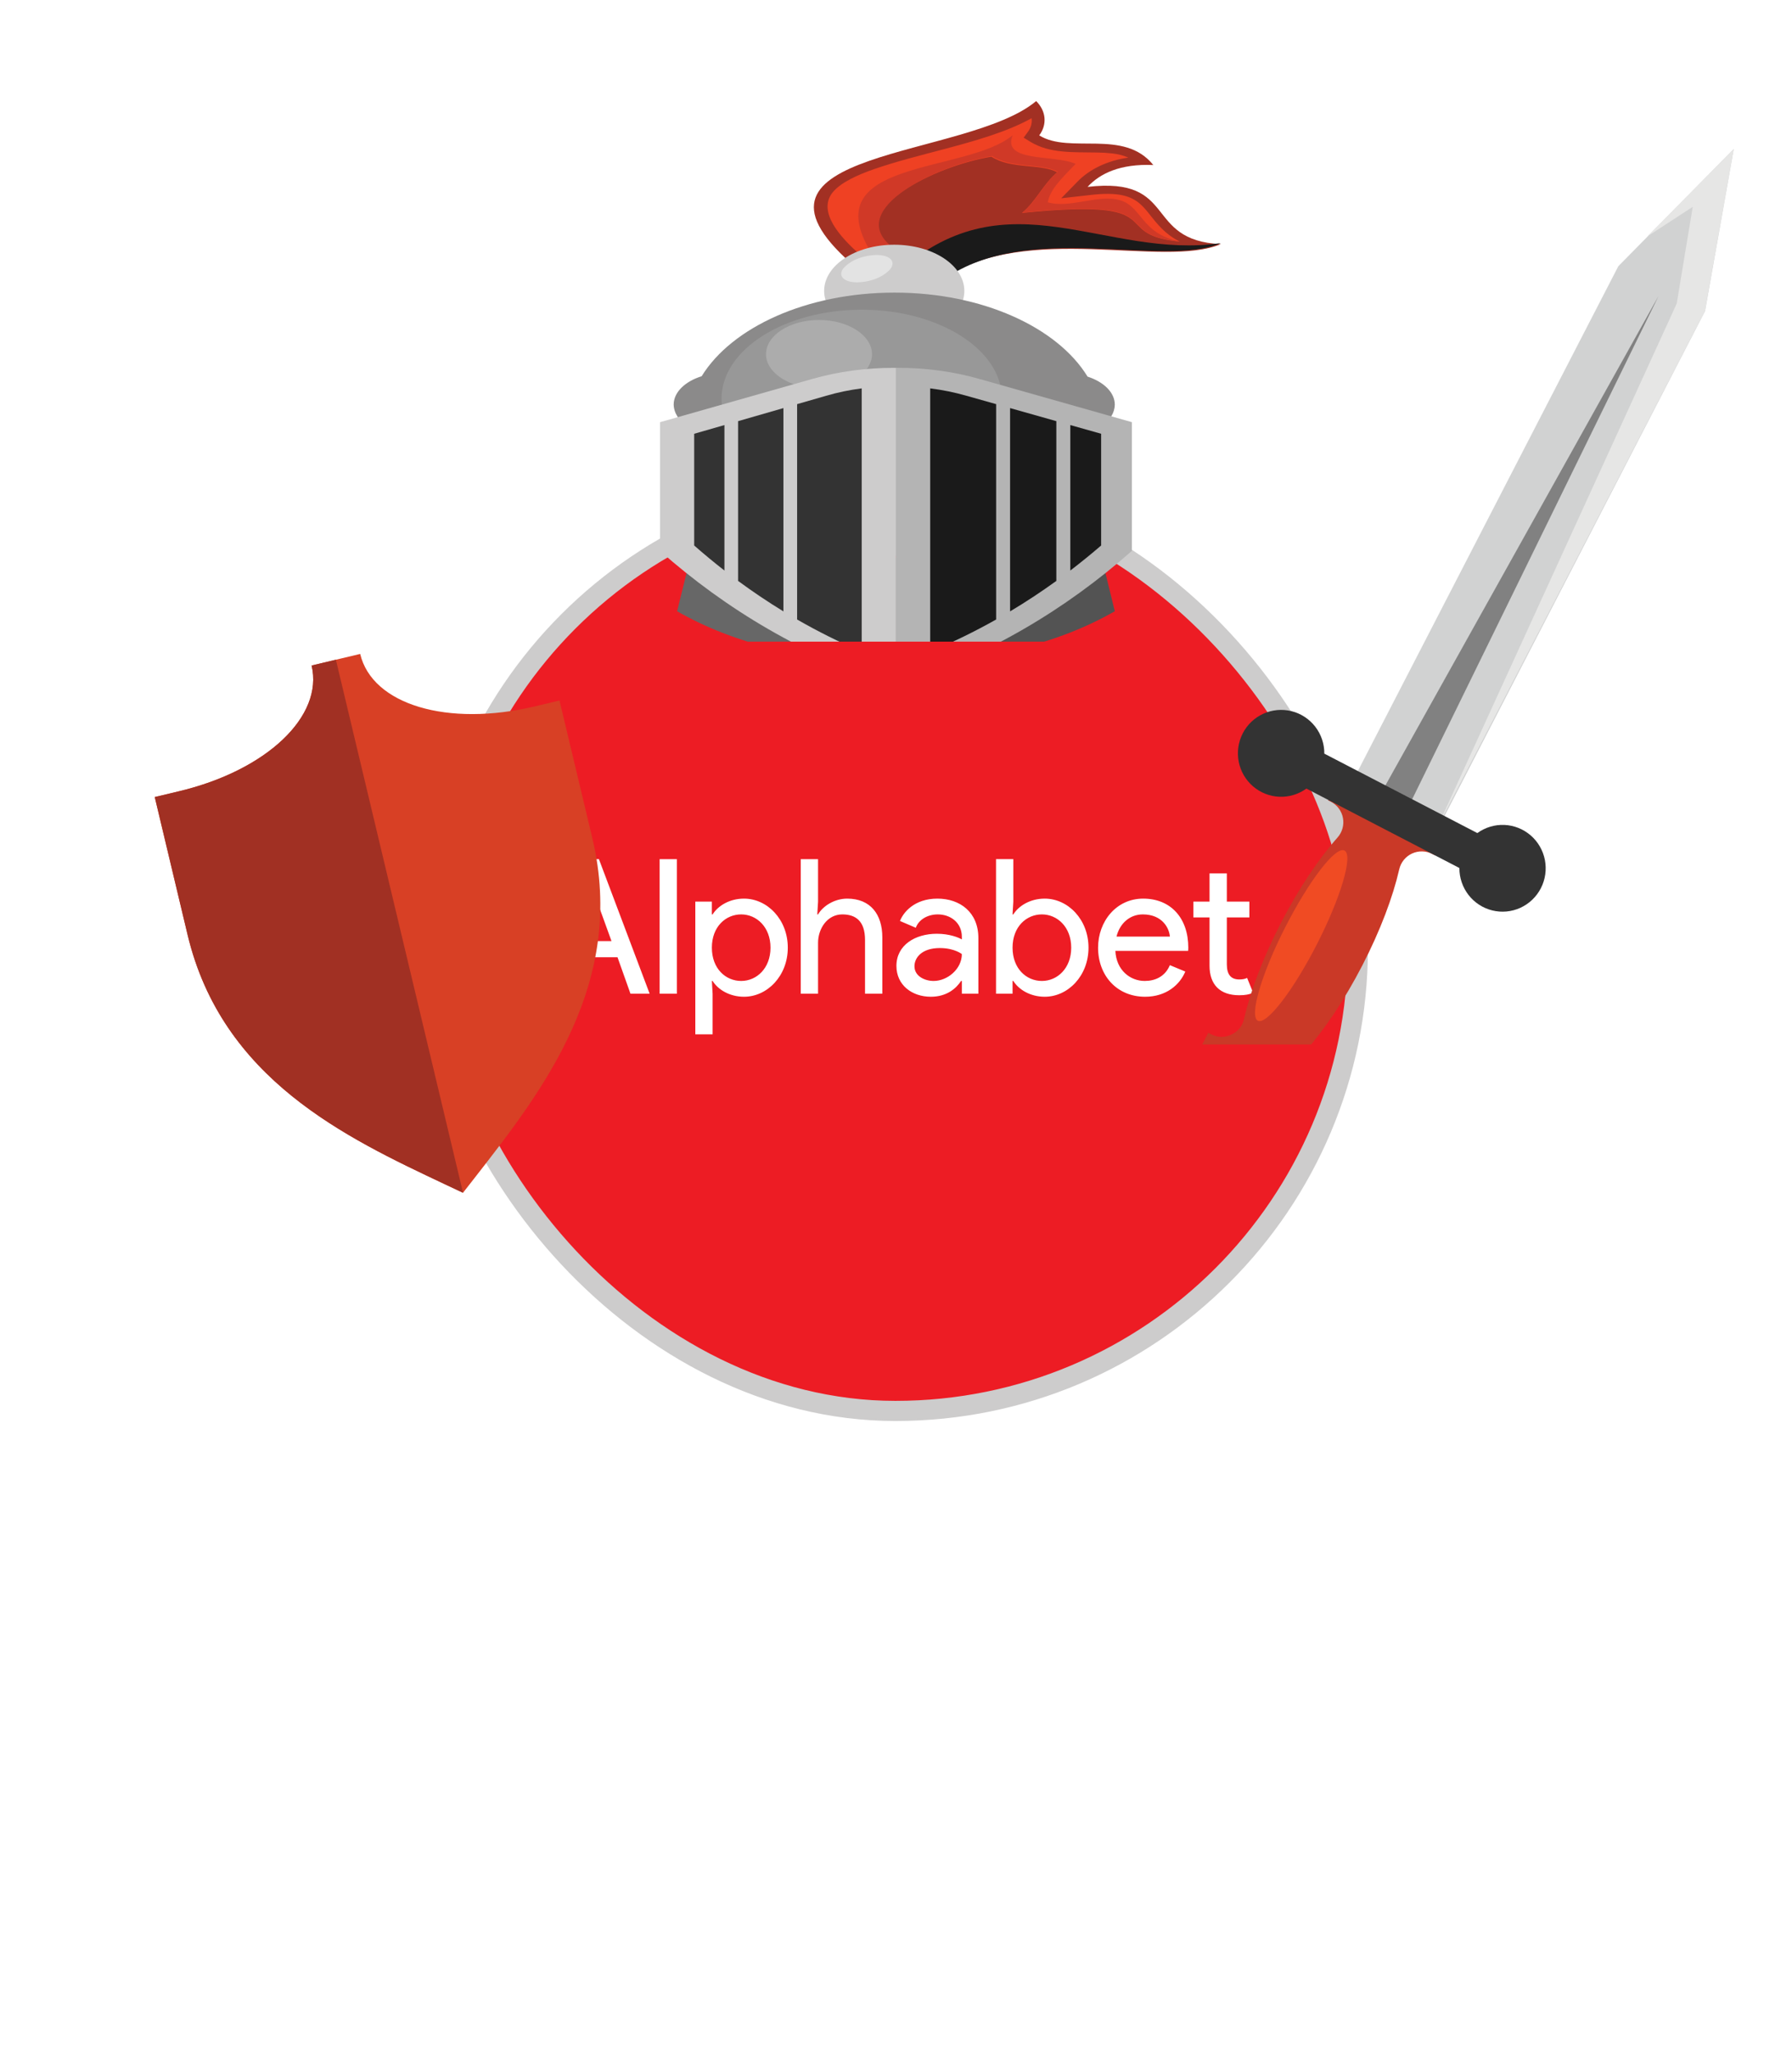 <svg width="89" height="102" viewBox="0 0 89 102" fill="none" xmlns="http://www.w3.org/2000/svg">
<rect x="21.503" y="24.128" width="45.934" height="45.934" rx="22.967" fill="#ED1C24"/>
<rect x="21.503" y="24.128" width="45.934" height="45.934" rx="22.967" stroke="#CDCCCC"/>
<path d="M60.072 47.955V45.556H59.269V44.771H60.072V43.371H60.931V44.771H62.051V45.556H60.931V47.889C60.931 48.403 61.145 48.636 61.547 48.636C61.706 48.636 61.818 48.617 61.939 48.561L62.238 49.299C62.042 49.383 61.836 49.42 61.547 49.42C60.585 49.42 60.072 48.888 60.072 47.955ZM54.536 47.058C54.536 45.761 55.433 44.622 56.777 44.622C58.14 44.622 59.017 45.583 59.017 47.058C59.017 47.124 59.008 47.217 59.008 47.217H55.395C55.442 48.188 56.142 48.711 56.852 48.711C57.356 48.711 57.86 48.505 58.102 47.926L58.868 48.244C58.597 48.897 57.925 49.495 56.87 49.495C55.47 49.495 54.536 48.44 54.536 47.058ZM56.758 45.406C56.123 45.406 55.619 45.836 55.451 46.508H58.102C58.075 46.106 57.738 45.406 56.758 45.406ZM50.327 48.711H50.289V49.345H49.468V42.661H50.327V44.771L50.289 45.406H50.327C50.588 44.986 51.158 44.622 51.886 44.622C53.043 44.622 54.061 45.658 54.061 47.058C54.061 48.459 53.043 49.495 51.886 49.495C51.158 49.495 50.588 49.131 50.327 48.711ZM53.202 47.058C53.202 46.031 52.511 45.406 51.746 45.406C50.98 45.406 50.289 46.013 50.289 47.058C50.289 48.104 50.98 48.711 51.746 48.711C52.511 48.711 53.202 48.085 53.202 47.058ZM44.521 47.964C44.521 46.928 45.454 46.367 46.528 46.367C47.144 46.367 47.592 46.545 47.77 46.648V46.517C47.77 45.826 47.219 45.406 46.575 45.406C46.099 45.406 45.641 45.639 45.483 46.069L44.698 45.733C44.857 45.313 45.408 44.622 46.556 44.622C47.676 44.622 48.591 45.294 48.591 46.582V49.345H47.77V48.711H47.732C47.48 49.093 47.013 49.495 46.229 49.495C45.296 49.495 44.521 48.916 44.521 47.964ZM47.77 47.376C47.77 47.376 47.406 47.077 46.677 47.077C45.772 47.077 45.417 47.562 45.417 47.982C45.417 48.468 45.921 48.711 46.369 48.711C47.051 48.711 47.77 48.122 47.77 47.376ZM40.629 44.771L40.591 45.406H40.629C40.871 44.986 41.45 44.622 42.075 44.622C43.242 44.622 43.821 45.415 43.821 46.545V49.345H42.962V46.676C42.962 45.723 42.486 45.406 41.833 45.406C41.086 45.406 40.629 46.115 40.629 46.816V49.345H39.77V42.662H40.629V44.771ZM35.392 48.711H35.355L35.392 49.345V51.362H34.533V44.771H35.355V45.406H35.392C35.653 44.986 36.223 44.622 36.951 44.622C38.108 44.622 39.126 45.658 39.126 47.058C39.126 48.459 38.108 49.495 36.951 49.495C36.223 49.495 35.653 49.131 35.392 48.711ZM38.267 47.058C38.267 46.031 37.576 45.406 36.811 45.406C36.045 45.406 35.355 46.013 35.355 47.058C35.355 48.104 36.045 48.711 36.811 48.711C37.576 48.711 38.267 48.085 38.267 47.058ZM32.76 49.345H33.618V42.662H32.76V49.345ZM28.774 42.661L26.253 49.345H27.206L27.859 47.534H30.669L31.313 49.345H32.265L29.745 42.661H28.774ZM29.241 43.716H29.278L30.37 46.731H28.148L29.241 43.716Z" fill="white"/>
<g filter="url(#filter0_d_183_2693)">
<path d="M22.995 55.229L23.606 54.447C26.958 50.145 31.129 44.792 29.418 37.619L27.788 30.784L26.581 31.072C22.227 32.111 18.489 30.993 17.888 28.472L15.476 29.047C16.077 31.568 13.247 34.253 8.892 35.291L7.686 35.579L9.316 42.414C11.027 49.587 17.166 52.481 22.097 54.806L22.995 55.229Z" fill="#D84025"/>
</g>
<g filter="url(#filter1_d_183_2693)">
<path d="M8.892 35.291C13.247 34.253 16.077 31.568 15.476 29.047L16.682 28.759L22.996 55.227L22.994 55.229L22.097 54.806C17.165 52.48 11.027 49.587 9.316 42.414L7.686 35.579L8.892 35.291Z" fill="#A13023"/>
</g>
<g clip-path="url(#clip0_183_2693)">
<g filter="url(#filter2_d_183_2693)">
<path fill-rule="evenodd" clip-rule="evenodd" d="M54.443 22.588C54.752 23.844 55.06 25.099 55.367 26.352C52.543 27.968 48.977 28.871 44.497 28.872V23.689L54.443 22.588Z" fill="#535353"/>
<path fill-rule="evenodd" clip-rule="evenodd" d="M34.559 22.588C34.246 23.844 33.936 25.099 33.628 26.352C36.458 27.968 40.016 28.871 44.497 28.872V23.689L34.559 22.588Z" fill="#676767"/>
<path fill-rule="evenodd" clip-rule="evenodd" d="M42.274 9.076C35.821 3.369 48.023 3.91 51.461 1.019C51.704 1.26 51.848 1.551 51.875 1.854C51.902 2.157 51.811 2.459 51.614 2.723C53.141 3.672 55.824 2.378 57.279 4.195C55.63 4.124 54.626 4.618 54.014 5.28C58.536 4.756 56.767 7.943 60.632 8.123C57.752 9.342 50.99 7.001 46.808 9.851C44.921 9.798 44.162 9.133 42.274 9.076Z" fill="#A23023"/>
<path fill-rule="evenodd" clip-rule="evenodd" d="M60.63 8.07C57.78 9.33 51.066 6.93 46.916 9.851C46.143 9.818 45.383 9.684 44.667 9.455C50.096 4.661 54.913 8.917 60.632 8.07H60.63Z" fill="#1A1A1A"/>
<path fill-rule="evenodd" clip-rule="evenodd" d="M42.651 8.591C43.396 8.649 44.127 8.783 44.823 8.989L44.872 9.001C44.629 8.73 44.39 8.459 44.155 8.187C42.02 6.371 46.514 4.222 49.239 3.781C50.221 4.415 51.733 4.115 52.508 4.56C51.84 5.1 51.426 6.034 50.756 6.573C58.407 5.799 54.922 7.641 58.594 7.998C58.347 7.873 58.122 7.725 57.926 7.557C56.696 6.512 56.879 5.372 54.198 5.677L52.706 5.846C52.97 5.573 53.236 5.301 53.504 5.03C54.108 4.399 55.017 3.968 56.041 3.827C55.801 3.722 55.536 3.652 55.262 3.621C55 3.591 54.736 3.575 54.471 3.573C53.278 3.552 52.141 3.622 51.192 3.052L50.84 2.837C50.909 2.742 50.981 2.649 51.045 2.556C51.203 2.347 51.27 2.107 51.235 1.868C50.006 2.562 48.305 3.029 46.848 3.416C45.694 3.721 44.483 4.026 43.389 4.406C42.616 4.678 41.749 5.054 41.34 5.57C40.596 6.531 41.745 7.78 42.651 8.591Z" fill="#EF4123"/>
<path fill-rule="evenodd" clip-rule="evenodd" d="M43.726 8.717C44.114 8.793 44.496 8.884 44.871 8.989L44.92 9.001C44.678 8.728 44.44 8.455 44.206 8.182C42.078 6.354 46.556 4.191 49.272 3.747C50.25 4.386 51.757 4.083 52.529 4.532C51.863 5.075 51.451 6.014 50.783 6.558C58.408 5.778 54.935 7.632 58.594 7.991C56.689 7.618 56.723 6.271 55.641 5.947C54.559 5.623 53.129 6.369 52.039 6.045C52.153 5.42 52.67 4.912 53.421 4.137C52.378 3.663 49.746 4.087 50.293 2.717C47.951 4.659 40.406 3.855 43.268 8.55L43.726 8.717Z" fill="#D03927"/>
<path d="M44.412 12.738C46.335 12.738 47.894 11.711 47.894 10.445C47.894 9.179 46.335 8.152 44.412 8.152C42.489 8.152 40.931 9.179 40.931 10.445C40.931 11.711 42.489 12.738 44.412 12.738Z" fill="#CDCCCC"/>
<path fill-rule="evenodd" clip-rule="evenodd" d="M44.428 10.53C48.793 10.53 52.523 12.261 54.014 14.702C54.816 14.959 55.367 15.489 55.367 16.095C55.363 16.297 55.302 16.496 55.188 16.679C55.075 16.861 54.911 17.024 54.707 17.157C54.633 20.727 50.059 23.607 44.428 23.607C38.796 23.607 34.239 20.733 34.153 17.172C33.94 17.039 33.768 16.874 33.648 16.687C33.528 16.5 33.463 16.296 33.458 16.089C33.458 15.477 34.028 14.936 34.847 14.683C36.346 12.248 40.069 10.53 44.428 10.53Z" fill="#8B8A8A"/>
<path fill-rule="evenodd" clip-rule="evenodd" d="M42.799 20.211C46.637 20.211 49.762 18.231 49.762 15.795C49.762 13.359 46.631 11.379 42.799 11.379C38.967 11.379 35.836 13.359 35.836 15.795C35.836 18.231 38.959 20.211 42.799 20.211Z" fill="#989898"/>
<path fill-rule="evenodd" clip-rule="evenodd" d="M40.676 15.285C42.127 15.285 43.308 14.522 43.308 13.587C43.308 12.652 42.127 11.889 40.676 11.889C39.225 11.889 38.044 12.651 38.044 13.587C38.044 14.524 39.237 15.285 40.676 15.285Z" fill="#ACACAC"/>
<path fill-rule="evenodd" clip-rule="evenodd" d="M44.497 14.267H44.398C43.009 14.261 41.631 14.449 40.331 14.82L32.779 16.965V23.355C36.083 26.279 39.936 28.57 44.497 30.061V14.267Z" fill="#CDCCCC"/>
<path fill-rule="evenodd" clip-rule="evenodd" d="M42.799 15.285C42.197 15.362 41.607 15.484 41.036 15.651L39.589 16.068V26.762C40.61 27.351 41.682 27.886 42.797 28.363V15.285H42.799ZM38.909 16.264L36.657 16.913V24.846C37.369 25.37 38.119 25.877 38.909 26.359V16.264ZM35.979 17.107L34.477 17.539V23.087C34.958 23.51 35.459 23.924 35.979 24.331V17.107Z" fill="#333333"/>
<path fill-rule="evenodd" clip-rule="evenodd" d="M44.497 14.266H44.597C45.982 14.262 47.357 14.45 48.654 14.82L56.216 16.963V23.353C52.91 26.279 49.056 28.57 44.497 30.061V14.266Z" fill="#B4B4B4"/>
<path fill-rule="evenodd" clip-rule="evenodd" d="M46.196 15.285C46.81 15.362 47.413 15.484 47.995 15.651L49.473 16.068V26.762C48.429 27.351 47.335 27.886 46.198 28.363V15.285H46.196ZM50.166 16.264L52.463 16.913V24.846C51.738 25.37 50.973 25.877 50.166 26.359V16.264ZM53.157 17.107L54.688 17.539V23.087C54.198 23.51 53.688 23.924 53.157 24.331V17.107Z" fill="#1A1A1A"/>
<path fill-rule="evenodd" clip-rule="evenodd" d="M43.534 8.662C44.186 8.662 44.498 8.967 44.233 9.341C44.065 9.541 43.824 9.709 43.533 9.828C43.242 9.946 42.911 10.013 42.572 10.02C41.922 10.02 41.609 9.717 41.874 9.341C42.043 9.141 42.283 8.974 42.574 8.855C42.864 8.736 43.195 8.67 43.534 8.662Z" fill="#E3E3E3"/>
</g>
</g>
<g clip-path="url(#clip1_183_2693)">
<g filter="url(#filter3_d_183_2693)">
<path fill-rule="evenodd" clip-rule="evenodd" d="M60.009 47.283L60.145 47.354C60.299 47.437 60.471 47.482 60.646 47.486C60.821 47.489 60.994 47.452 61.152 47.376C61.312 47.304 61.452 47.197 61.562 47.061C61.673 46.925 61.749 46.765 61.786 46.594C62.099 45.228 62.724 43.559 63.614 41.834C64.503 40.11 65.502 38.635 66.428 37.589C66.544 37.458 66.628 37.303 66.675 37.135C66.722 36.967 66.73 36.791 66.698 36.619C66.666 36.448 66.596 36.286 66.492 36.146C66.388 36.006 66.253 35.891 66.098 35.811L65.96 35.741L66.526 34.647L69.184 36.016L71.841 37.384L71.275 38.478L71.139 38.408C70.984 38.326 70.811 38.282 70.636 38.278C70.46 38.274 70.286 38.31 70.126 38.384C69.967 38.458 69.827 38.568 69.717 38.705C69.607 38.842 69.53 39.002 69.492 39.174C69.179 40.538 68.554 42.209 67.664 43.932C66.775 45.655 65.776 47.132 64.85 48.178C64.734 48.308 64.65 48.463 64.603 48.631C64.556 48.8 64.548 48.976 64.58 49.148C64.612 49.319 64.683 49.481 64.787 49.622C64.891 49.762 65.025 49.876 65.18 49.956L65.318 50.027L64.752 51.121L62.094 49.753L59.443 48.379L60.009 47.283Z" fill="#CA3927"/>
<path fill-rule="evenodd" clip-rule="evenodd" d="M66.774 38.234C67.212 38.463 66.603 40.541 65.412 42.874C64.221 45.206 62.9 46.913 62.469 46.685C62.039 46.456 62.64 44.377 63.831 42.045C65.022 39.713 66.335 38.005 66.774 38.234Z" fill="#F04B23"/>
<path fill-rule="evenodd" clip-rule="evenodd" d="M86.108 3.397L84.683 11.445L71.396 37.194L67.086 34.97L80.373 9.221L86.108 3.397Z" fill="#D1D2D2"/>
<path fill-rule="evenodd" clip-rule="evenodd" d="M81.808 7.744L84.07 6.271L83.275 11.073L71.332 37.194L84.677 11.445L86.108 3.397L81.808 7.744Z" fill="#E6E6E5"/>
<path fill-rule="evenodd" clip-rule="evenodd" d="M82.371 10.7L76.093 23.522L69.814 36.345L69.128 35.996L68.445 35.648L75.408 23.174L82.371 10.7Z" fill="#818181"/>
<path fill-rule="evenodd" clip-rule="evenodd" d="M65.773 33.423L73.372 37.367C73.763 37.084 74.237 36.942 74.718 36.963C75.199 36.984 75.659 37.168 76.023 37.484C76.388 37.8 76.636 38.231 76.728 38.706C76.819 39.182 76.749 39.674 76.528 40.104C76.307 40.535 75.948 40.877 75.51 41.078C75.072 41.278 74.579 41.324 74.112 41.208C73.644 41.092 73.229 40.821 72.933 40.439C72.638 40.057 72.478 39.586 72.481 39.102L64.882 35.158C64.49 35.442 64.016 35.585 63.534 35.564C63.052 35.543 62.591 35.359 62.226 35.042C61.861 34.726 61.612 34.295 61.52 33.819C61.429 33.342 61.499 32.849 61.72 32.418C61.942 31.987 62.301 31.644 62.74 31.443C63.179 31.243 63.673 31.197 64.141 31.313C64.609 31.429 65.025 31.701 65.321 32.083C65.617 32.466 65.776 32.938 65.773 33.423Z" fill="#333333"/>
</g>
</g>
<g filter="url(#filter4_d_183_2693)">
<path d="M27.572 83.509L26.612 81.277H21.848L20.888 83.509H19.952L23.72 74.761H24.764L28.544 83.509H27.572ZM26.264 80.437L24.224 75.709L22.196 80.437H26.264ZM29.56 83.509V74.401H30.436V83.509H29.56ZM38.383 80.521C38.383 81.065 38.267 81.569 38.035 82.033C37.803 82.497 37.475 82.873 37.051 83.161C36.62 83.449 36.127 83.593 35.575 83.593C34.599 83.593 33.836 83.157 33.283 82.285V86.449H32.407V77.545H33.26V78.841C33.876 77.905 34.648 77.437 35.575 77.437C36.423 77.437 37.108 77.757 37.627 78.397C38.132 79.021 38.383 79.729 38.383 80.521ZM35.407 82.837C36.032 82.837 36.539 82.617 36.931 82.177C37.307 81.729 37.495 81.185 37.495 80.545C37.495 79.641 37.172 78.973 36.523 78.541C36.212 78.325 35.84 78.217 35.407 78.217C34.816 78.209 34.307 78.437 33.883 78.901C33.459 79.365 33.255 79.901 33.272 80.509C33.272 81.149 33.471 81.693 33.871 82.141C34.279 82.605 34.791 82.837 35.407 82.837ZM45.091 83.509H44.215V80.041C44.215 79.489 44.075 79.049 43.795 78.721C43.515 78.393 43.107 78.229 42.571 78.229C42.051 78.229 41.623 78.409 41.287 78.769C40.959 79.137 40.795 79.585 40.795 80.113V83.509H39.919V74.413H40.795V78.613C41.259 77.829 41.939 77.437 42.835 77.437C43.539 77.437 44.095 77.653 44.503 78.085C44.895 78.541 45.091 79.121 45.091 79.825V83.509ZM48.93 80.065H50.586V79.669C50.586 78.701 50.078 78.217 49.062 78.217C48.574 78.217 48.198 78.349 47.934 78.613C47.694 78.853 47.55 79.125 47.502 79.429L46.662 79.249C46.67 79.081 46.75 78.869 46.902 78.613C47.054 78.357 47.254 78.129 47.502 77.929C47.926 77.601 48.454 77.437 49.086 77.437C50.174 77.437 50.898 77.849 51.258 78.673C51.378 78.953 51.438 79.281 51.438 79.657V81.337C51.438 82.313 51.47 83.037 51.534 83.509H50.67C50.614 83.205 50.586 82.857 50.586 82.465C50.082 83.233 49.41 83.617 48.57 83.617C47.97 83.617 47.49 83.449 47.13 83.113C46.754 82.785 46.566 82.365 46.566 81.853V81.793C46.566 81.201 46.802 80.765 47.274 80.485C47.754 80.205 48.306 80.065 48.93 80.065ZM50.586 80.989V80.785H48.918C48.55 80.785 48.226 80.853 47.946 80.989C47.61 81.133 47.442 81.397 47.442 81.781C47.442 82.109 47.566 82.369 47.814 82.561C48.054 82.753 48.358 82.849 48.726 82.849C49.246 82.849 49.69 82.673 50.058 82.321C50.41 81.985 50.586 81.541 50.586 80.989ZM59.313 80.521C59.313 81.065 59.197 81.569 58.965 82.033C58.733 82.497 58.405 82.873 57.981 83.161C57.549 83.449 57.057 83.593 56.505 83.593C55.521 83.593 54.749 83.145 54.189 82.249V83.509H53.337V74.413H54.213V78.829C54.813 77.901 55.577 77.437 56.505 77.437C57.353 77.437 58.037 77.757 58.557 78.397C59.061 79.021 59.313 79.729 59.313 80.521ZM56.337 82.837C56.961 82.837 57.469 82.617 57.861 82.177C58.237 81.729 58.425 81.185 58.425 80.545C58.425 79.641 58.101 78.973 57.453 78.541C57.141 78.325 56.769 78.217 56.337 78.217C55.745 78.209 55.237 78.437 54.813 78.901C54.389 79.365 54.185 79.901 54.201 80.509C54.201 81.149 54.401 81.693 54.801 82.141C55.209 82.605 55.721 82.837 56.337 82.837ZM66.117 80.797H61.293C61.325 81.381 61.545 81.865 61.953 82.249C62.353 82.641 62.845 82.837 63.429 82.837C63.885 82.837 64.273 82.729 64.593 82.513C64.913 82.289 65.141 81.973 65.277 81.565L66.045 81.805C65.877 82.365 65.553 82.809 65.073 83.137C64.577 83.457 64.033 83.617 63.441 83.617C62.881 83.617 62.365 83.477 61.893 83.197C61.421 82.917 61.061 82.541 60.813 82.069C60.549 81.605 60.417 81.089 60.417 80.521C60.417 79.977 60.541 79.473 60.789 79.009C61.021 78.537 61.369 78.157 61.833 77.869C62.281 77.581 62.777 77.437 63.321 77.437C63.921 77.437 64.433 77.573 64.857 77.845C65.289 78.109 65.609 78.473 65.817 78.937C66.025 79.377 66.129 79.901 66.129 80.509C66.129 80.613 66.125 80.709 66.117 80.797ZM61.305 80.053H65.253C65.197 79.509 64.997 79.061 64.653 78.709C64.317 78.373 63.873 78.205 63.321 78.205C62.817 78.205 62.373 78.385 61.989 78.745C61.605 79.121 61.377 79.557 61.305 80.053ZM69.488 83.557C68.36 83.557 67.796 83.025 67.796 81.961V78.313H66.692V77.545H67.796V75.829H68.66V77.545H70.172V78.313H68.66V81.949C68.66 82.509 68.984 82.789 69.632 82.789C69.784 82.789 69.964 82.773 70.172 82.741V83.461C69.964 83.525 69.736 83.557 69.488 83.557ZM19.297 92.513V92.225C19.297 91.073 19.577 90.025 20.137 89.081C20.689 88.129 21.469 87.365 22.477 86.789L22.837 87.353C21.069 88.489 20.185 90.117 20.185 92.237V92.501C20.185 94.605 21.069 96.229 22.837 97.373L22.477 97.961C21.469 97.377 20.689 96.609 20.137 95.657C19.577 94.713 19.297 93.665 19.297 92.513ZM30.647 90.269L29.771 90.581C29.635 90.197 29.435 89.853 29.171 89.549C28.971 89.341 28.779 89.173 28.595 89.045C28.099 88.701 27.487 88.529 26.759 88.529C26.087 88.529 25.495 88.693 24.983 89.021C24.447 89.357 24.039 89.797 23.759 90.341C23.471 90.885 23.327 91.477 23.327 92.117C23.327 93.125 23.631 93.977 24.239 94.673C24.871 95.385 25.715 95.741 26.771 95.741C27.571 95.741 28.267 95.513 28.859 95.057C29.475 94.585 29.807 93.941 29.855 93.125H26.207V92.273H30.839V92.609C30.839 93.729 30.479 94.669 29.759 95.429C29.007 96.205 28.007 96.593 26.759 96.593C25.431 96.593 24.367 96.169 23.567 95.321C22.775 94.481 22.379 93.429 22.379 92.165C22.379 91.333 22.571 90.573 22.955 89.885C23.339 89.197 23.867 88.657 24.539 88.265C25.203 87.873 25.951 87.677 26.783 87.677C27.839 87.677 28.695 87.941 29.351 88.469C29.967 88.949 30.399 89.549 30.647 90.269ZM40.749 92.117C40.749 92.941 40.561 93.697 40.185 94.385C39.801 95.065 39.273 95.605 38.601 96.005C37.913 96.405 37.157 96.605 36.333 96.605C35.733 96.605 35.153 96.489 34.593 96.257C34.041 96.025 33.577 95.709 33.201 95.309C32.825 94.933 32.521 94.465 32.289 93.905C32.065 93.329 31.953 92.749 31.953 92.165C31.953 91.333 32.145 90.577 32.529 89.897C32.905 89.201 33.433 88.657 34.113 88.265C34.777 87.873 35.529 87.677 36.369 87.677C36.985 87.677 37.565 87.789 38.109 88.013C38.653 88.253 39.117 88.565 39.501 88.949C39.901 89.373 40.205 89.845 40.413 90.365C40.637 90.909 40.749 91.493 40.749 92.117ZM39.801 92.165C39.801 91.165 39.481 90.313 38.841 89.609C38.185 88.889 37.349 88.529 36.333 88.529C35.701 88.529 35.113 88.689 34.569 89.009C34.041 89.345 33.633 89.781 33.345 90.317C33.057 90.869 32.913 91.469 32.913 92.117C32.913 93.125 33.233 93.973 33.873 94.661C34.529 95.381 35.361 95.741 36.369 95.741C37.009 95.741 37.597 95.577 38.133 95.249C38.661 94.945 39.073 94.513 39.369 93.953C39.657 93.409 39.801 92.813 39.801 92.165ZM50.745 92.117C50.745 92.941 50.557 93.697 50.181 94.385C49.797 95.065 49.269 95.605 48.597 96.005C47.909 96.405 47.153 96.605 46.329 96.605C45.729 96.605 45.149 96.489 44.589 96.257C44.037 96.025 43.573 95.709 43.197 95.309C42.821 94.933 42.517 94.465 42.285 93.905C42.061 93.329 41.949 92.749 41.949 92.165C41.949 91.333 42.141 90.577 42.525 89.897C42.901 89.201 43.429 88.657 44.109 88.265C44.773 87.873 45.525 87.677 46.365 87.677C46.981 87.677 47.561 87.789 48.105 88.013C48.649 88.253 49.113 88.565 49.497 88.949C49.897 89.373 50.201 89.845 50.409 90.365C50.633 90.909 50.745 91.493 50.745 92.117ZM49.797 92.165C49.797 91.165 49.477 90.313 48.837 89.609C48.181 88.889 47.345 88.529 46.329 88.529C45.697 88.529 45.109 88.689 44.565 89.009C44.037 89.345 43.629 89.781 43.341 90.317C43.053 90.869 42.909 91.469 42.909 92.117C42.909 93.125 43.229 93.973 43.869 94.661C44.525 95.381 45.357 95.741 46.365 95.741C47.005 95.741 47.593 95.577 48.129 95.249C48.657 94.945 49.069 94.513 49.365 93.953C49.653 93.409 49.797 92.813 49.797 92.165ZM60.213 90.269L59.337 90.581C59.201 90.197 59.001 89.853 58.737 89.549C58.537 89.341 58.345 89.173 58.161 89.045C57.665 88.701 57.053 88.529 56.325 88.529C55.653 88.529 55.061 88.693 54.549 89.021C54.013 89.357 53.605 89.797 53.325 90.341C53.037 90.885 52.893 91.477 52.893 92.117C52.893 93.125 53.197 93.977 53.805 94.673C54.437 95.385 55.281 95.741 56.337 95.741C57.137 95.741 57.833 95.513 58.425 95.057C59.041 94.585 59.373 93.941 59.421 93.125H55.773V92.273H60.405V92.609C60.405 93.729 60.045 94.669 59.325 95.429C58.573 96.205 57.573 96.593 56.325 96.593C54.997 96.593 53.933 96.169 53.133 95.321C52.341 94.481 51.945 93.429 51.945 92.165C51.945 91.333 52.137 90.573 52.521 89.885C52.905 89.197 53.433 88.657 54.105 88.265C54.769 87.873 55.517 87.677 56.349 87.677C57.405 87.677 58.261 87.941 58.917 88.469C59.533 88.949 59.965 89.549 60.213 90.269ZM62.132 96.509V87.761H63.056V95.645H67.208V96.509H62.132ZM71.275 92.225V92.513C71.275 93.673 70.999 94.725 70.447 95.669C69.887 96.613 69.103 97.377 68.095 97.961L67.735 97.373C69.503 96.229 70.387 94.605 70.387 92.501V92.237C70.387 90.117 69.503 88.489 67.735 87.353L68.095 86.789C69.103 87.357 69.887 88.117 70.447 89.069C70.999 90.021 71.275 91.073 71.275 92.225Z" fill="white"/>
</g>
<defs>
<filter id="filter0_d_183_2693" x="3.686" y="28.472" width="30.129" height="34.757" filterUnits="userSpaceOnUse" color-interpolation-filters="sRGB">
<feFlood flood-opacity="0" result="BackgroundImageFix"/>
<feColorMatrix in="SourceAlpha" type="matrix" values="0 0 0 0 0 0 0 0 0 0 0 0 0 0 0 0 0 0 127 0" result="hardAlpha"/>
<feOffset dy="4"/>
<feGaussianBlur stdDeviation="2"/>
<feComposite in2="hardAlpha" operator="out"/>
<feColorMatrix type="matrix" values="0 0 0 0 0 0 0 0 0 0 0 0 0 0 0 0 0 0 0.25 0"/>
<feBlend mode="normal" in2="BackgroundImageFix" result="effect1_dropShadow_183_2693"/>
<feBlend mode="normal" in="SourceGraphic" in2="effect1_dropShadow_183_2693" result="shape"/>
</filter>
<filter id="filter1_d_183_2693" x="3.686" y="28.759" width="23.31" height="34.47" filterUnits="userSpaceOnUse" color-interpolation-filters="sRGB">
<feFlood flood-opacity="0" result="BackgroundImageFix"/>
<feColorMatrix in="SourceAlpha" type="matrix" values="0 0 0 0 0 0 0 0 0 0 0 0 0 0 0 0 0 0 127 0" result="hardAlpha"/>
<feOffset dy="4"/>
<feGaussianBlur stdDeviation="2"/>
<feComposite in2="hardAlpha" operator="out"/>
<feColorMatrix type="matrix" values="0 0 0 0 0 0 0 0 0 0 0 0 0 0 0 0 0 0 0.25 0"/>
<feBlend mode="normal" in2="BackgroundImageFix" result="effect1_dropShadow_183_2693"/>
<feBlend mode="normal" in="SourceGraphic" in2="effect1_dropShadow_183_2693" result="shape"/>
</filter>
<filter id="filter2_d_183_2693" x="22.779" y="-4.981" width="47.853" height="49.042" filterUnits="userSpaceOnUse" color-interpolation-filters="sRGB">
<feFlood flood-opacity="0" result="BackgroundImageFix"/>
<feColorMatrix in="SourceAlpha" type="matrix" values="0 0 0 0 0 0 0 0 0 0 0 0 0 0 0 0 0 0 127 0" result="hardAlpha"/>
<feOffset dy="4"/>
<feGaussianBlur stdDeviation="5"/>
<feComposite in2="hardAlpha" operator="out"/>
<feColorMatrix type="matrix" values="0 0 0 0 0 0 0 0 0 0 0 0 0 0 0 0 0 0 0.5 0"/>
<feBlend mode="normal" in2="BackgroundImageFix" result="effect1_dropShadow_183_2693"/>
<feBlend mode="normal" in="SourceGraphic" in2="effect1_dropShadow_183_2693" result="shape"/>
</filter>
<filter id="filter3_d_183_2693" x="49.443" y="-2.603" width="46.665" height="67.724" filterUnits="userSpaceOnUse" color-interpolation-filters="sRGB">
<feFlood flood-opacity="0" result="BackgroundImageFix"/>
<feColorMatrix in="SourceAlpha" type="matrix" values="0 0 0 0 0 0 0 0 0 0 0 0 0 0 0 0 0 0 127 0" result="hardAlpha"/>
<feOffset dy="4"/>
<feGaussianBlur stdDeviation="5"/>
<feComposite in2="hardAlpha" operator="out"/>
<feColorMatrix type="matrix" values="0 0 0 0 0 0 0 0 0 0 0 0 0 0 0 0 0 0 0.5 0"/>
<feBlend mode="normal" in2="BackgroundImageFix" result="effect1_dropShadow_183_2693"/>
<feBlend mode="normal" in="SourceGraphic" in2="effect1_dropShadow_183_2693" result="shape"/>
</filter>
<filter id="filter4_d_183_2693" x="17.297" y="74.401" width="55.978" height="27.56" filterUnits="userSpaceOnUse" color-interpolation-filters="sRGB">
<feFlood flood-opacity="0" result="BackgroundImageFix"/>
<feColorMatrix in="SourceAlpha" type="matrix" values="0 0 0 0 0 0 0 0 0 0 0 0 0 0 0 0 0 0 127 0" result="hardAlpha"/>
<feOffset dy="2"/>
<feGaussianBlur stdDeviation="1"/>
<feComposite in2="hardAlpha" operator="out"/>
<feColorMatrix type="matrix" values="0 0 0 0 0 0 0 0 0 0 0 0 0 0 0 0 0 0 0.5 0"/>
<feBlend mode="normal" in2="BackgroundImageFix" result="effect1_dropShadow_183_2693"/>
<feBlend mode="normal" in="SourceGraphic" in2="effect1_dropShadow_183_2693" result="shape"/>
</filter>
<clipPath id="clip0_183_2693">
<rect width="30.571" height="31.865" fill="white" transform="translate(31.929)"/>
</clipPath>
<clipPath id="clip1_183_2693">
<rect width="28.884" height="51.868" fill="white" transform="translate(59.613)"/>
</clipPath>
</defs>
</svg>
